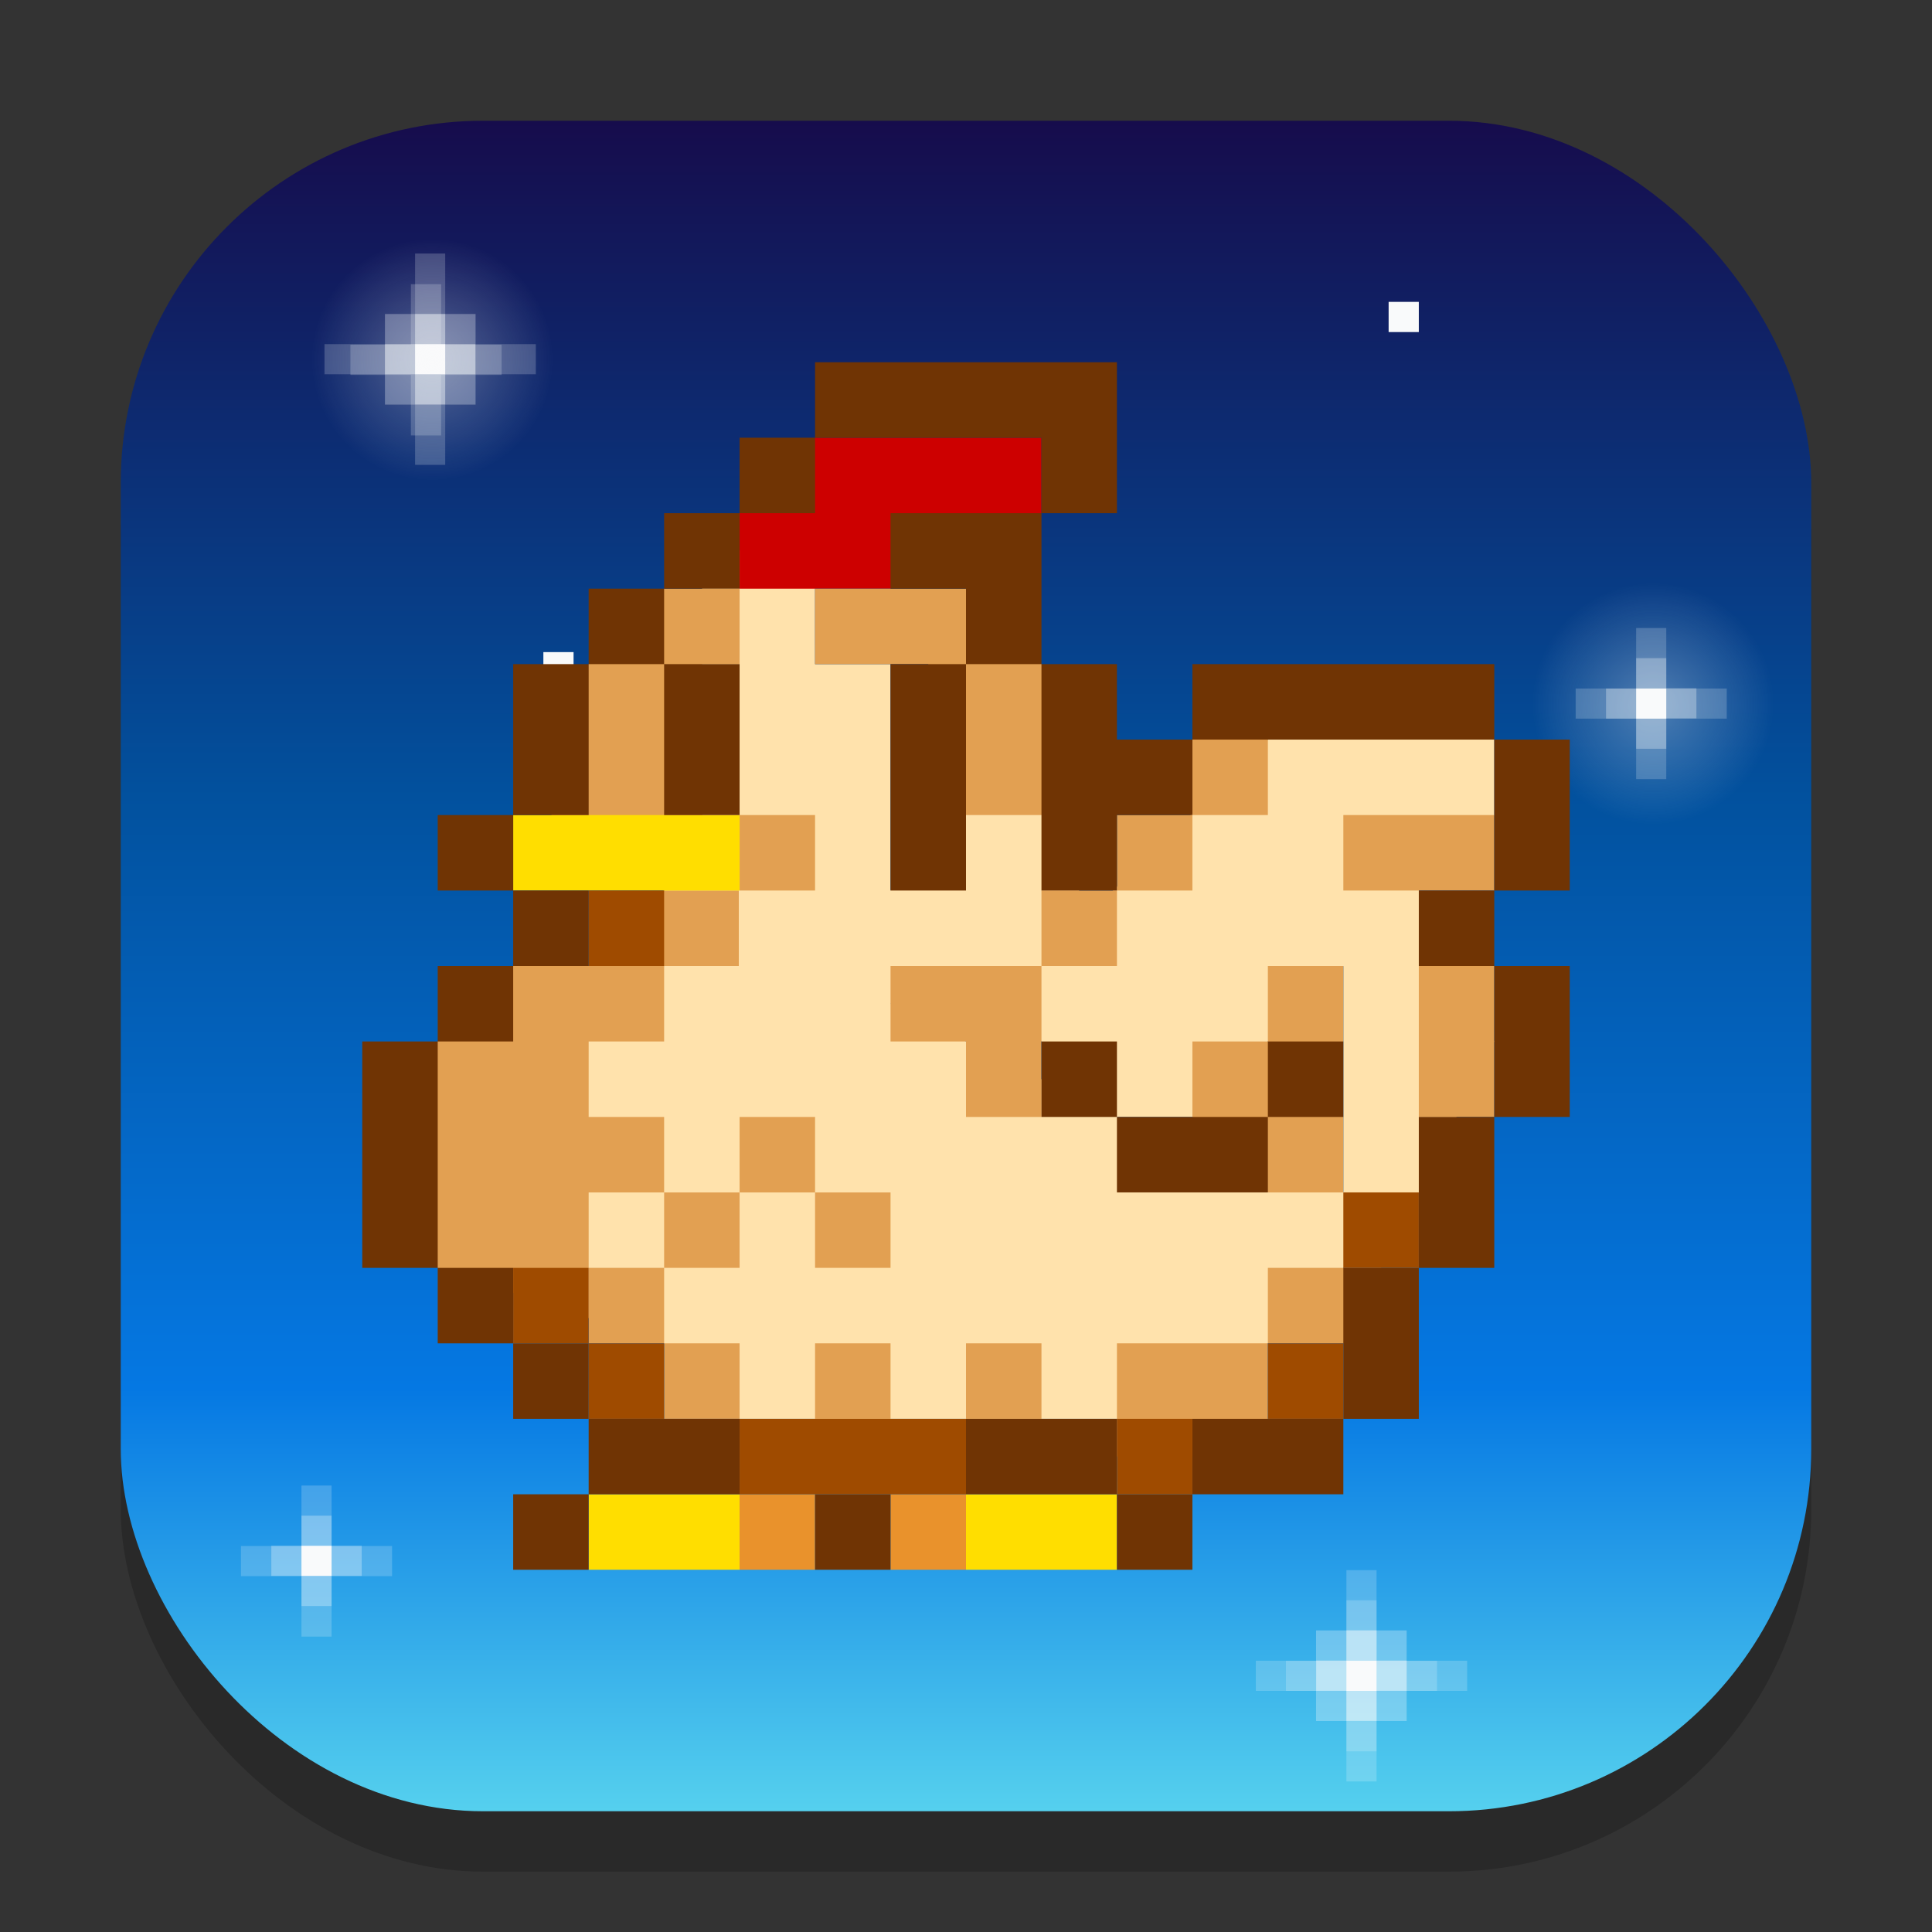 <?xml version="1.0" encoding="UTF-8" standalone="no"?>
<!-- Created with Inkscape (http://www.inkscape.org/) -->

<svg
   width="32"
   height="32"
   viewBox="0 0 32 32"
   version="1.1"
   id="svg1"
   inkscape:version="1.4.2 (ebf0e940d0, 2025-05-08)"
   sodipodi:docname="stardew-valley.svg"
   xmlns:inkscape="http://www.inkscape.org/namespaces/inkscape"
   xmlns:sodipodi="http://sodipodi.sourceforge.net/DTD/sodipodi-0.dtd"
   xmlns:xlink="http://www.w3.org/1999/xlink"
   xmlns="http://www.w3.org/2000/svg"
   xmlns:svg="http://www.w3.org/2000/svg">
  <rect x="0" y="0" width="32" height="32" fill="#333333" stroke="none"/>
  <sodipodi:namedview
     id="namedview1"
     pagecolor="#ffffff"
     bordercolor="#000000"
     borderopacity="0.25"
     inkscape:showpageshadow="2"
     inkscape:pageopacity="0.0"
     inkscape:pagecheckerboard="0"
     inkscape:deskcolor="#d1d1d1"
     inkscape:document-units="px"
     inkscape:zoom="24.84375"
     inkscape:cx="16"
     inkscape:cy="16"
     inkscape:window-width="1920"
     inkscape:window-height="1010"
     inkscape:window-x="0"
     inkscape:window-y="0"
     inkscape:window-maximized="1"
     inkscape:current-layer="svg1" />
  <defs
     id="defs1">
    <linearGradient
       inkscape:collect="always"
       xlink:href="#linearGradient7115"
       id="linearGradient4"
       x1="16"
       y1="2"
       x2="16"
       y2="30"
       gradientUnits="userSpaceOnUse" />
    <radialGradient
       inkscape:collect="always"
       xlink:href="#linearGradient113843"
       id="radialGradient113845"
       cx="-11.406"
       cy="1.633"
       fx="-11.406"
       fy="1.633"
       r="0.463"
       gradientUnits="userSpaceOnUse"
       gradientTransform="matrix(4.318,-3.1369302e-7,-1.6211347e-6,4.319,56.411,-1.097)" />
    <linearGradient
       inkscape:collect="always"
       id="linearGradient113843">
      <stop
         style="stop-color:#f9fafb;stop-opacity:1;"
         offset="0"
         id="stop113839" />
      <stop
         style="stop-color:#f9fafb;stop-opacity:0;"
         offset="1"
         id="stop113841" />
    </linearGradient>
    <radialGradient
       inkscape:collect="always"
       xlink:href="#linearGradient113843"
       id="radialGradient113845-2"
       cx="-11.406"
       cy="1.633"
       fx="-11.406"
       fy="1.633"
       r="0.463"
       gradientUnits="userSpaceOnUse"
       gradientTransform="matrix(4.318,-3.1369302e-7,-1.6211347e-6,4.319,76.631,4.603)" />
    <linearGradient
       inkscape:collect="always"
       id="linearGradient7115">
      <stop
         style="stop-color:#160c4c;stop-opacity:1;"
         offset="0"
         id="stop7111" />
      <stop
         style="stop-color:#02519e;stop-opacity:1;"
         offset="0.4"
         id="stop8765" />
      <stop
         style="stop-color:#0578e3;stop-opacity:1;"
         offset="0.75"
         id="stop8767" />
      <stop
         style="stop-color:#55d0ee;stop-opacity:1;"
         offset="1"
         id="stop7113" />
    </linearGradient>
  </defs>
  <rect
     style="fill:#000000;stroke-width:1.75;opacity:0.2"
     id="rect1"
     width="28"
     height="28"
     x="2"
     y="3"
     ry="6" />
  <rect
     style="fill:url(#linearGradient4)"
     id="rect2"
     width="28"
     height="28"
     x="2"
     y="2"
     ry="6" />
  <path
     id="rect103835"
     style="fill:#f9fafb;fill-opacity:1;stroke-width:3.402;stroke-linecap:round;stroke-linejoin:round"
     d="m 23,5 v 0.5 h 0.5 V 5 Z M 9,10.801 v 0.5 h 0.5 v -0.5 z"
     sodipodi:nodetypes="cccccccccc" />
  <g
     id="g113500"
     transform="matrix(3.78,0,0,3.78,51.139,0.2)">
    <rect
       style="opacity:0.3;fill:#f9fafb;fill-opacity:1;stroke-width:2.381;stroke-linecap:round;stroke-linejoin:round"
       id="rect113653"
       width="0.397"
       height="0.397"
       x="-11.842"
       y="1.323" />
    <path
       id="rect111635"
       style="opacity:0.2;fill:#f9fafb;fill-opacity:1;stroke-width:2.381;stroke-linecap:round;stroke-linejoin:round"
       d="m -11.71,1.058 v 0.397 h -0.397 v 0.132 h 0.397 v 0.397 h 0.132 v -0.397 h 0.397 V 1.455 h -0.397 v -0.397 z" />
    <path
       id="rect112153"
       style="opacity:0.2;fill:#f9fafb;fill-opacity:1;stroke-width:14.23;stroke-linecap:round;stroke-linejoin:round"
       d="m -44.258,4.5 v 1 h -1 V 6 h 1 v 1 h 0.5 V 6 h 1 V 5.5 h -1 v -1 z"
       transform="scale(0.265)" />
    <rect
       style="opacity:1;fill:#f9fafb;fill-opacity:1;stroke-width:2.381;stroke-linecap:round;stroke-linejoin:round"
       id="rect111777"
       width="0.132"
       height="0.132"
       x="-11.71"
       y="1.455" />
    <path
       id="rect112031"
       style="opacity:0.3;fill:#f9fafb;stroke-width:2.381;stroke-linecap:round;stroke-linejoin:round"
       d="m -11.71,1.323 h 0.132 l -2e-6,0.132 h 0.132 V 1.587 l -0.132,-10e-8 v 0.132 h -0.132 l 2e-6,-0.132 -0.132,10e-8 V 1.455 h 0.132 z"
       sodipodi:nodetypes="ccccccccccccc" />
  </g>
  <g
     id="g113383"
     transform="matrix(3.78,0,0,3.78,58,-14)">
    <path
       id="rect112153-7"
       style="opacity:0.2;fill:#f9fafb;fill-opacity:1;stroke-width:3.765;stroke-linecap:round;stroke-linejoin:round"
       d="m -14.023,10.213 v 0.265 h -0.265 v 0.132 h 0.265 v 0.265 h 0.132 v -0.265 h 0.265 v -0.132 h -0.265 v -0.265 z" />
    <rect
       style="fill:#f9fafb;fill-opacity:1;stroke-width:2.381;stroke-linecap:round;stroke-linejoin:round"
       id="rect111777-9"
       width="0.132"
       height="0.132"
       x="-14.023"
       y="10.477" />
    <path
       id="rect112031-2"
       style="opacity:0.3;fill:#f9fafb;stroke-width:2.381;stroke-linecap:round;stroke-linejoin:round"
       d="m -14.023,10.345 h 0.132 l -2e-6,0.132 h 0.132 v 0.132 h -0.132 v 0.132 h -0.132 l 2e-6,-0.132 h -0.132 v -0.132 h 0.132 z"
       sodipodi:nodetypes="ccccccccccccc" />
  </g>
  <g
     id="g113378"
     transform="matrix(3.78,0,0,3.78,34,-23.98)">
    <rect
       style="opacity:0.3;fill:#f9fafb;fill-opacity:1;stroke-width:2.381;stroke-linecap:round;stroke-linejoin:round"
       id="rect113273"
       width="0.397"
       height="0.397"
       x="-3.228"
       y="13.488" />
    <path
       id="rect111635-0"
       style="opacity:0.2;fill:#f9fafb;fill-opacity:1;stroke-width:2.381;stroke-linecap:round;stroke-linejoin:round"
       d="m -3.095,13.224 v 0.397 h -0.397 v 0.132 h 0.397 v 0.397 h 0.132 v -0.397 h 0.397 v -0.132 h -0.397 V 13.224 Z" />
    <path
       id="rect112153-2"
       style="opacity:0.2;fill:#f9fafb;fill-opacity:1;stroke-width:3.765;stroke-linecap:round;stroke-linejoin:round"
       d="m -3.095,13.356 v 0.265 h -0.265 v 0.132 h 0.265 v 0.265 h 0.132 v -0.265 h 0.265 v -0.132 h -0.265 v -0.265 z" />
    <rect
       style="fill:#f9fafb;fill-opacity:1;stroke-width:2.381;stroke-linecap:round;stroke-linejoin:round"
       id="rect111777-3"
       width="0.132"
       height="0.132"
       x="-3.095"
       y="13.621" />
    <path
       id="rect112031-7"
       style="opacity:0.3;fill:#f9fafb;stroke-width:2.381;stroke-linecap:round;stroke-linejoin:round"
       d="m -3.095,13.488 h 0.132 l -2e-6,0.132 h 0.132 v 0.132 h -0.132 v 0.132 h -0.132 l 2e-6,-0.132 h -0.132 v -0.132 h 0.132 z"
       sodipodi:nodetypes="ccccccccccccc" />
  </g>
  <rect
     style="opacity:0.3;fill:url(#radialGradient113845);fill-opacity:1;stroke-width:11.571;stroke-linecap:round;stroke-linejoin:round"
     id="rect113757"
     width="4.5"
     height="4.5"
     x="4.88"
     y="3.7" />
  <rect
     style="opacity:0.3;fill:url(#radialGradient113845-2);fill-opacity:1;stroke-width:11.571;stroke-linecap:round;stroke-linejoin:round"
     id="rect113757-1"
     width="4.5"
     height="4.5"
     x="25.1"
     y="9.4" />
  <g
     id="g113494"
     transform="matrix(3.78,0,0,3.78,31.099,-12.1)">
    <path
       id="rect112153-9"
       style="opacity:0.2;fill:#f9fafb;fill-opacity:1;stroke-width:3.765;stroke-linecap:round;stroke-linejoin:round"
       d="m -1.058,5.953 v 0.265 h -0.265 v 0.132 h 0.265 v 0.265 h 0.132 V 6.35 h 0.265 V 6.218 H -0.926 V 5.953 Z" />
    <rect
       style="fill:#f9fafb;fill-opacity:1;stroke-width:2.381;stroke-linecap:round;stroke-linejoin:round"
       id="rect111777-2"
       width="0.132"
       height="0.132"
       x="-1.058"
       y="6.218" />
    <path
       id="rect112031-28"
       style="opacity:0.3;fill:#f9fafb;stroke-width:2.381;stroke-linecap:round;stroke-linejoin:round"
       d="m -1.058,6.085 h 0.132 l -2e-6,0.132 h 0.132 v 0.132 l -0.132,-1e-7 V 6.482 H -1.058 l 2e-6,-0.132 -0.132,1e-7 V 6.218 h 0.132 z"
       sodipodi:nodetypes="ccccccccccccc" />
  </g>
  <path
     id="rect4039"
     style="fill:#ffe2ac;fill-opacity:1;stroke-width:2.5;stroke-linecap:round;stroke-linejoin:round"
     d="M 11.625,9.75 V 13.5 H 13.5 l -2.5,-2e-6 L 11,16 8.75,17.25 V 21.5 L 11,22.25 12.25,23.5 H 18.5 L 21,22.25 22.25,21 v -1.25 l -0.625,-1.875 -1.25,1.25 L 19.164,19.105 18.5,18.5 16,17.25 14.75,16.625 17.25,16 l 0.625,-1.25 -1e-6,-1.875 -1.875,1e-6 L 14.75,14.75 V 11 H 13.5 V 9.75 L 12.875,8.5 Z M 16.511,16.625 17.25,17.25 18.5,18.5 h 1.25 l 2.5,-2.5 v 3.75 l -3e-6,1.25 L 23.5,19.75 24.75,17.25 23.5,14.75 24.75,13.5 V 12.25 H 21 Z"
     sodipodi:nodetypes="ccccccccccccccccccccccccccccccccccccccccccc" />
  <path
     id="rect1106"
     style="fill:#cd0000;fill-opacity:1;stroke-width:2.5;stroke-linecap:round;stroke-linejoin:round"
     d="m 12.25,8.5 1.25,-1.25 H 17.25 v 1.25 l -2.5,1.25 h -2.5 z"
     sodipodi:nodetypes="ccccccc" />
  <path
     id="rect2738"
     style="fill:#e2a052;fill-opacity:1;stroke-width:2.5;stroke-linecap:round;stroke-linejoin:round"
     d="m 11,9.75 -1.875,1.875 0.012,2.425 h 2.5 l -0.012,-3.05 h 0.625 V 9.75 Z m 2.5,0 v 1.25 h 1.875 v 2.5 H 17.875 V 11.625 L 16,9.75 Z M 19.75,12.25 v 1.25 H 21 v -1.25 z m 0,1.25 H 18.5 V 14.75 h 1.25 z M 18.5,14.75 H 17.25 V 16 H 18.5 Z M 17.25,16 h -2.5 v 1.25 L 16,17.25 l -10e-7,1.25 H 17.25 Z M 12.25,13.5 V 14.75 h 1.25 v -1.25 z m 10,0 V 14.75 h 2.5 V 13.5 Z M 10.987,14.75 V 16 H 8.5 l -1.875,1.875 v 2.5 l 1.25,1.25 1.875,-0.625 v -1.25 h 1.25 V 18.5 h -1.25 v -1.25 h 1.25 V 16 h 1.237 v -1.25 z m 0.013,5 v 1.25 h 1.25 l 3e-6,-1.25 h 1.25 l -2e-6,1.25 h 1.25 v -1.25 l -1.25,-2e-6 -2e-6,-1.25 h -1.25 l 3e-6,1.25 z m 0,1.25 H 9.75 v 1.25 h 1.25 z m 0,1.25 v 1.25 h 1.25 v -1.25 z M 21,16 21,17.25 H 19.75 V 18.5 l 1.25,1.25 h 1.25 V 18.5 l -0.625,-0.625 0.625,-0.625 V 16 Z m 2.5,0 v 2.5 h 1.25 V 16 Z m -2.5,5 v 1.25 H 22.875 v -1.25 z m 0,1.25 h -2.5 L 18.5,24.125 H 21 Z m -7.5,0 v 1.25 h 1.25 v -1.25 z m 2.5,0 v 1.25 h 1.25 v -1.25 z"
     sodipodi:nodetypes="cccccccccccccccccccccccccccccccccccccccccccccccccccccccccccccccccccccccccccccccccccccccccccccccccccccccccccccccccccccccccccc" />
  <path
     id="rect2265"
     style="fill:#ffde00;fill-opacity:1;stroke-width:2.5;stroke-linecap:round;stroke-linejoin:round"
     d="M 8.5,13.5 V 14.75 H 12.25 V 13.5 Z M 9.75,24.75 v 1.25 h 2.5 v -1.25 z m 6.25,0 v 1.25 H 18.5 v -1.25 z" />
  <path
     d="m 12.25,24.75 v 1.25 h 1.25 v -1.25 z m 2.5,0 v 1.25 h 1.25 v -1.25 z"
     style="fill:#e9922c;fill-opacity:1;stroke-width:2.5;stroke-linecap:round;stroke-linejoin:round"
     id="path4304" />
  <path
     id="rect632"
     style="fill:#703404;fill-opacity:1;stroke-width:2.5;stroke-linecap:round;stroke-linejoin:round"
     d="M 13.5,6 V 7.25 H 17.25 V 8.5 H 18.5 V 6 Z M 17.25,8.5 h -2.5 v 1.25 h 1.25 V 11 H 17.25 Z m 0,2.5 V 14.75 h 1.25 v -1.25 h 1.25 V 12.25 H 18.5 v -1.25 z m 2.5,1.25 h 5 v -1.25 h -5 z m 5,0 V 14.75 H 26 v -2.5 z m 0,2.5 H 23.5 V 16 h 1.25 z m 0,1.25 v 2.5 H 26 V 16 Z m 0,2.5 H 23.5 v 2.5 h 1.25 z m -1.25,2.5 h -1.25 v 2.5 h 1.25 z m -1.25,2.5 h -2.5 v 1.25 h 2.5 z m -2.5,1.25 H 18.5 v 1.25 h 1.25 z m -1.25,0 v -1.25 h -2.5 v 1.25 z m -2.5,-13.75 h -1.25 V 14.75 h 1.25 z m -2.5,-3.75 h -1.25 v 1.25 h 1.25 z m -1.25,1.25 h -1.25 v 1.25 h 1.25 z m -1.25,1.25 h -1.25 v 1.25 h 1.25 z m 0,1.25 v 2.5 h 1.25 v -2.5 z m -1.25,0 H 8.5 v 2.5 H 9.75 Z m -1.25,2.5 h -1.25 V 14.75 h 1.25 z m 0,1.25 V 16 H 9.75 v -1.25 z m 0,1.25 h -1.25 v 1.25 h 1.25 z m -1.25,1.25 H 6 v 3.75 h 1.25 z m 0,3.75 v 1.25 h 1.25 v -1.25 z m 1.25,1.25 v 1.25 H 9.75 v -1.25 z m 1.25,1.25 v 1.25 h 2.5 v -1.25 z m 0,1.25 H 8.5 v 1.25 H 9.75 Z M 17.25,17.25 V 18.5 H 18.5 V 17.25 Z M 18.5,18.5 v 1.25 H 21 V 18.5 Z m 2.5,0 h 1.25 V 17.25 H 21 Z m -7.5,6.25 v 1.25 h 1.25 v -1.25 z" />
  <path
     id="rect3409"
     style="fill:#9f4b00;fill-opacity:1;stroke-width:2.5;stroke-linecap:round;stroke-linejoin:round"
     d="M 9.75,14.75 V 16 h 1.25 V 14.75 Z M 22.25,19.75 v 1.25 H 23.5 V 19.75 Z M 8.5,21 v 1.25 H 9.75 v -1.25 z m 1.25,1.25 v 1.25 h 1.25 v -1.25 z m 11.25,0 v 1.25 h 1.25 v -1.25 z m -8.75,1.25 v 1.25 h 3.75 v -1.25 z m 6.25,0 v 1.25 h 1.25 v -1.25 z" />
</svg>
